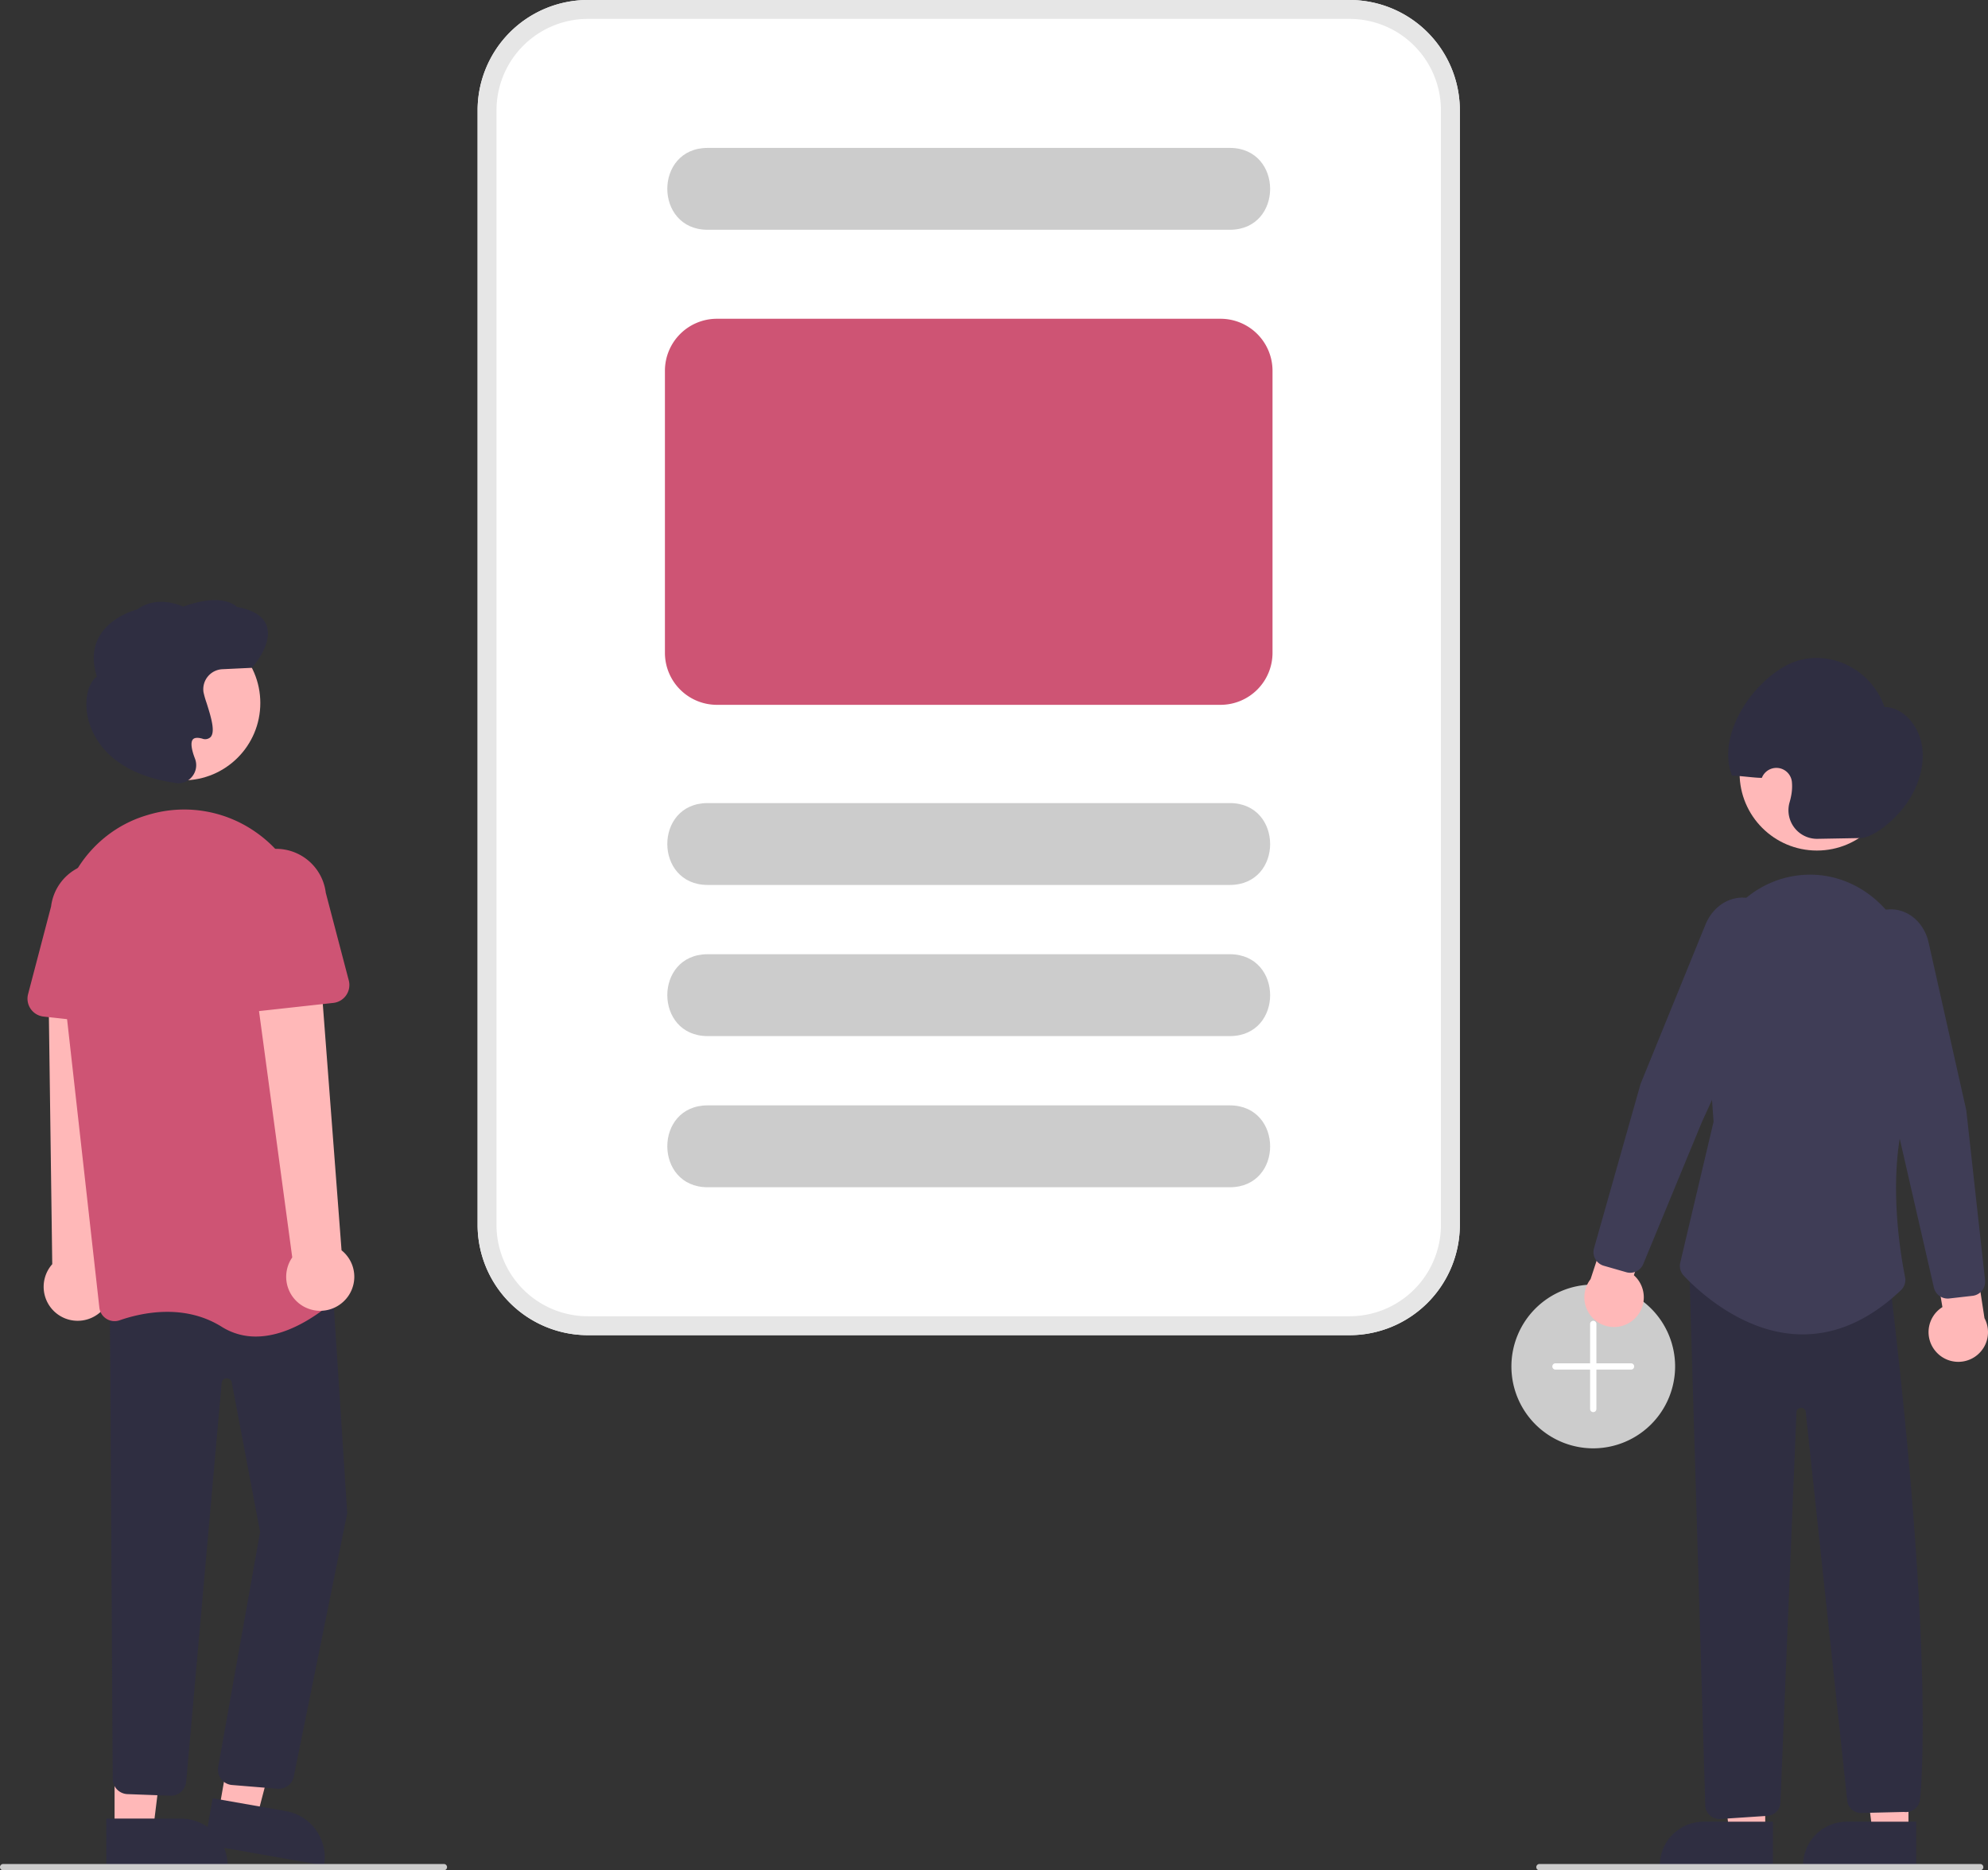 <svg xmlns="http://www.w3.org/2000/svg" data-name="Layer 1" width="631.483" height="593.941" viewBox="0 0 631.483 593.941" xmlns:xlink="http://www.w3.org/1999/xlink"><rect x="0" y="0" width="631.483" height="593.941" fill="#333333" stroke="none"/><path d="M790.353,612.97a26,26,0,1,1,26-26A26.029,26.029,0,0,1,790.353,612.97Z" transform="translate(-284.259 -153.03)" fill="#ccc"/><path d="M802.353,585.97h-11v-12.5a1,1,0,0,0-2,0v12.5h-11a1,1,0,1,0,0,2h11v12.5a1,1,0,0,0,2,0v-12.5h11a1,1,0,0,0,0-2Z" transform="translate(-284.259 -153.03)" fill="#fff"/><polygon points="606.22 581.779 594.788 581.778 589.352 537.682 606.224 537.683 606.22 581.779" fill="#ffb8b8"/><path d="M586.622,578.511h22.048a0,0,0,0,1,0,0V592.393a0,0,0,0,1,0,0H572.74a0,0,0,0,1,0,0v0A13.882,13.882,0,0,1,586.622,578.511Z" fill="#2f2e41"/><polygon points="560.72 581.779 549.288 581.778 543.852 537.682 560.724 537.683 560.72 581.779" fill="#ffb8b8"/><path d="M541.122,578.511h22.048a0,0,0,0,1,0,0V592.393a0,0,0,0,1,0,0H527.24a0,0,0,0,1,0,0v0A13.882,13.882,0,0,1,541.122,578.511Z" fill="#2f2e41"/><path d="M899.285,582.358a9.377,9.377,0,0,1,1.976-14.242l-3.541-21.133,12.318-5.284,4.581,29.915a9.428,9.428,0,0,1-15.334,10.745Z" transform="translate(-284.259 -153.03)" fill="#ffb8b8"/><path d="M802.847,572.372a9.377,9.377,0,0,0,.404-14.373l6.984-20.258-11.276-7.246-9.46,28.747a9.428,9.428,0,0,0,13.349,13.13Z" transform="translate(-284.259 -153.03)" fill="#ffb8b8"/><circle cx="577.139" cy="245.542" r="24.561" fill="#ffb8b8"/><path d="M802.088,557.216a4.502,4.502,0,0,1-1.245-.176l-7.159-2.055a4.508,4.508,0,0,1-3.088-5.551l14.774-52.162,20.602-50.575c2.049-5.028,6.329-8.325,11.17-8.605a11.446,11.446,0,0,1,10.778,6.277h0a15.621,15.621,0,0,1,.357,13.771l-23.417,51.21-18.616,45.083A4.498,4.498,0,0,1,802.088,557.216Z" transform="translate(-284.259 -153.03)" fill="#3f3d56"/><path d="M875.258,419.169l-13.647.243a9.074,9.074,0,0,1-8.896-11.59,21.128,21.128,0,0,0,.656-3.013,15.224,15.224,0,0,0,.09-3.354,4.952,4.952,0,0,0-9.554-1.408v0c-2.295.033-7.183-.715-9.478-.683-4.872-12.49,5.745-28.833,17.174-34.972,11.651-6.258,26.775.109,31.241,13.152,6.198.111,11.235,6.225,12.033,13.106s-2.032,14.067-6.363,19.342S878.497,419.112,875.258,419.169Z" transform="translate(-284.259 -153.03)" fill="#2f2e41"/><path d="M830.4,730.691a4.515,4.515,0,0,1-4.461-4.01l-5.063-170.235,63.787,4.541.049.41c14.415,120.663,9.487,162.432,9.436,162.839a4.498,4.498,0,0,1-5.075,4.203l-14.097.338a4.498,4.498,0,0,1-3.989-4.296l-13.171-123.3a1.406,1.406,0,0,0-1.466-1.056,1.463,1.463,0,0,0-1.439,1.177l-5.089,123.704a4.481,4.481,0,0,1-4.041,4.67l-14.932.993A4.456,4.456,0,0,1,830.4,730.691Z" transform="translate(-284.259 -153.03)" fill="#2f2e41"/><path d="M856.868,576.787c-.382,0-.762-.006-1.145-.018-18.342-.552-32.692-14.429-36.653-18.669a4.478,4.478,0,0,1-1.081-4.097l10.581-44.764-2.807-38.917a38.369,38.369,0,0,1,10.506-29.633,31.664,31.664,0,0,1,24.386-9.866c17.855.852,31.941,16.812,32.069,36.333.198,30.235-.693,32.312-.985,32.995-8.911,20.797-4.044,49.989-2.34,58.441a4.516,4.516,0,0,1-1.337,4.188C878.262,572.078,867.772,576.787,856.868,576.787Z" transform="translate(-284.259 -153.03)" fill="#3f3d56"/><path d="M902.933,565.408a4.497,4.497,0,0,1-4.38-3.494L887.636,514.357l-14.631-54.357a15.621,15.621,0,0,1,2.627-13.522,11.456,11.456,0,0,1,11.666-4.41c4.729,1.076,8.405,5.035,9.595,10.333l11.955,53.229,5.962,53.941a4.509,4.509,0,0,1-3.963,4.965l-7.4.844A4.487,4.487,0,0,1,902.933,565.408Z" transform="translate(-284.259 -153.03)" fill="#3f3d56"/><path d="M315.09,570.537a10.743,10.743,0,0,0,1.582-16.396l4.167-93.018-21.216,2.381,1.233,90.985a10.801,10.801,0,0,0,14.234,16.048Z" transform="translate(-284.259 -153.03)" fill="#ffb8b8"/><polygon points="69.534 574.966 81.609 577.089 93.543 531.525 77.722 528.392 69.534 574.966" fill="#ffb8b8"/><path d="M350.232,727.314h38.531a0,0,0,0,1,0,0v14.887a0,0,0,0,1,0,0H365.119A14.887,14.887,0,0,1,350.232,727.314v0A0,0,0,0,1,350.232,727.314Z" transform="translate(321.936 1369.365) rotate(-170.029)" fill="#2f2e41"/><polygon points="36.392 581.01 48.652 581.01 54.484 533.722 36.39 533.723 36.392 581.01" fill="#ffb8b8"/><path d="M318.024,730.536h38.531a0,0,0,0,1,0,0v14.887a0,0,0,0,1,0,0H332.911a14.887,14.887,0,0,1-14.887-14.887v0a0,0,0,0,1,0,0Z" transform="translate(390.354 1322.915) rotate(179.997)" fill="#2f2e41"/><path d="M372.803,721.09a4.748,4.748,0,0,1-.573-.034l-14.43-1.187a4.881,4.881,0,0,1-4.243-5.66l13.325-74.681-9.004-47.474a1.627,1.627,0,0,0-3.219.16L343.405,718.842a4.924,4.924,0,0,1-5.21,4.437l-13.595-.506a4.888,4.888,0,0,1-4.536-4.631l-.914-151.768,70.481-8.81,4.924,76.041-.02.081-16.991,83.675A4.886,4.886,0,0,1,372.803,721.09Z" transform="translate(-284.259 -153.03)" fill="#2f2e41"/><circle cx="58.129" cy="223.255" r="24.561" fill="#ffb8b8"/><path d="M365.53,577.467a20.11,20.11,0,0,1-10.857-3.106c-11.897-7.436-25.411-4.481-32.407-2.057a4.88,4.88,0,0,1-4.221-.481,4.811,4.811,0,0,1-2.224-3.552L303.099,454.646c-2.132-19.038,9.336-36.937,27.268-42.56h0q1.011-.317,2.055-.601a39.569,39.569,0,0,1,32.972,5.723,40.204,40.204,0,0,1,17.167,29.353L393.271,560.948a4.807,4.807,0,0,1-1.527,4.007C387.99,568.428,377.092,577.466,365.53,577.467Z" transform="translate(-284.259 -153.03)" fill="#ce5474"/><path d="M326.789,479.012l-28.703-3.156a5.717,5.717,0,0,1-4.905-7.134l7.306-27.846a15.879,15.879,0,0,1,31.556,3.563l1.085,28.675a5.717,5.717,0,0,1-6.338,5.898Z" transform="translate(-284.259 -153.03)" fill="#ce5474"/><path d="M393.156,566.554a10.743,10.743,0,0,0-.406-16.468l-7.073-92.842-20.789,4.68,12.203,90.414a10.801,10.801,0,0,0,16.064,14.216Z" transform="translate(-284.259 -153.03)" fill="#ffb8b8"/><path d="M356.919,473.176a5.711,5.711,0,0,1-1.818-4.4l1.085-28.675a15.879,15.879,0,0,1,31.556-3.563l7.306,27.846a5.717,5.717,0,0,1-4.905,7.134l-28.703,3.156A5.711,5.711,0,0,1,356.919,473.176Z" transform="translate(-284.259 -153.03)" fill="#ce5474"/><path d="M340.927,401.771a5.683,5.683,0,0,1-1.297-.151l-.125-.03c-21.594-3.304-26.367-15.812-27.414-21.035-1.084-5.408.15-10.628,2.94-12.656-1.521-4.803-1.277-9.061.727-12.662,3.495-6.28,11.081-8.404,12.098-8.664,6.058-4.469,13.306-1.486,14.625-.881,11.719-4.335,16.198-.727,17.008.079,5.238.941,8.431,2.964,9.491,6.016,1.991,5.731-4.305,12.86-4.574,13.161l-.14.156-9.38.447a6.358,6.358,0,0,0-5.981,7.317h0a29.604,29.604,0,0,0,.96,3.355c1.602,5.006,2.802,9.283,1.254,10.909a2.51,2.51,0,0,1-2.625.455c-1.467-.392-2.462-.31-2.958.245-.77.859-.535,3.035.662,6.125a5.739,5.739,0,0,1-1.046,5.847A5.568,5.568,0,0,1,340.927,401.771Z" transform="translate(-284.259 -153.03)" fill="#2f2e41"/><path d="M425.259,746.97h-140a1,1,0,0,1,0-2h140a1,1,0,1,1,0,2Z" transform="translate(-284.259 -153.03)" fill="#ccc"/><path d="M913.259,746.97h-140a1,1,0,0,1,0-2h140a1,1,0,1,1,0,2Z" transform="translate(-284.259 -153.03)" fill="#ccc"/><path d="M712.971,577.03h-242a35.04,35.04,0,0,1-35-35v-354a35.04,35.04,0,0,1,35-35h242a35.04,35.04,0,0,1,35,35v354A35.04,35.04,0,0,1,712.971,577.03Z" transform="translate(-284.259 -153.03)" fill="#fff"/><path d="M674.972,434.059h-166c-16.957-.082-17.028-25.912.001-26l165.999-0C691.917,408.138,692.009,433.97,674.972,434.059Z" transform="translate(-284.259 -153.03)" fill="#ccc"/><path d="M674.972,226h-166c-16.957-.082-17.028-25.912.001-26L674.972,200C691.917,200.079,692.009,225.911,674.972,226Z" transform="translate(-284.259 -153.03)" fill="#ccc"/><path d="M674.972,482.059h-166c-16.957-.082-17.028-25.912.001-26l165.999-0C691.917,456.138,692.009,481.97,674.972,482.059Z" transform="translate(-284.259 -153.03)" fill="#ccc"/><path d="M674.972,530.059h-166c-16.957-.082-17.028-25.912.001-26l165.999-0C691.917,504.138,692.009,529.97,674.972,530.059Z" transform="translate(-284.259 -153.03)" fill="#ccc"/><path d="M671.971,376.859h-160a16.519,16.519,0,0,1-16.5-16.5V270.759a16.519,16.519,0,0,1,16.5-16.5h160a16.519,16.519,0,0,1,16.5,16.5v89.6A16.519,16.519,0,0,1,671.971,376.859Z" transform="translate(-284.259 -153.03)" fill="#ce5474"/><path d="M712.971,577.03h-242a35.04,35.04,0,0,1-35-35v-354a35.04,35.04,0,0,1,35-35h242a35.04,35.04,0,0,1,35,35v354A35.04,35.04,0,0,1,712.971,577.03Zm-242-418a29.033,29.033,0,0,0-29,29v354a29.033,29.033,0,0,0,29,29h242a29.033,29.033,0,0,0,29-29v-354a29.033,29.033,0,0,0-29-29Z" transform="translate(-284.259 -153.03)" fill="#e6e6e6"/></svg>